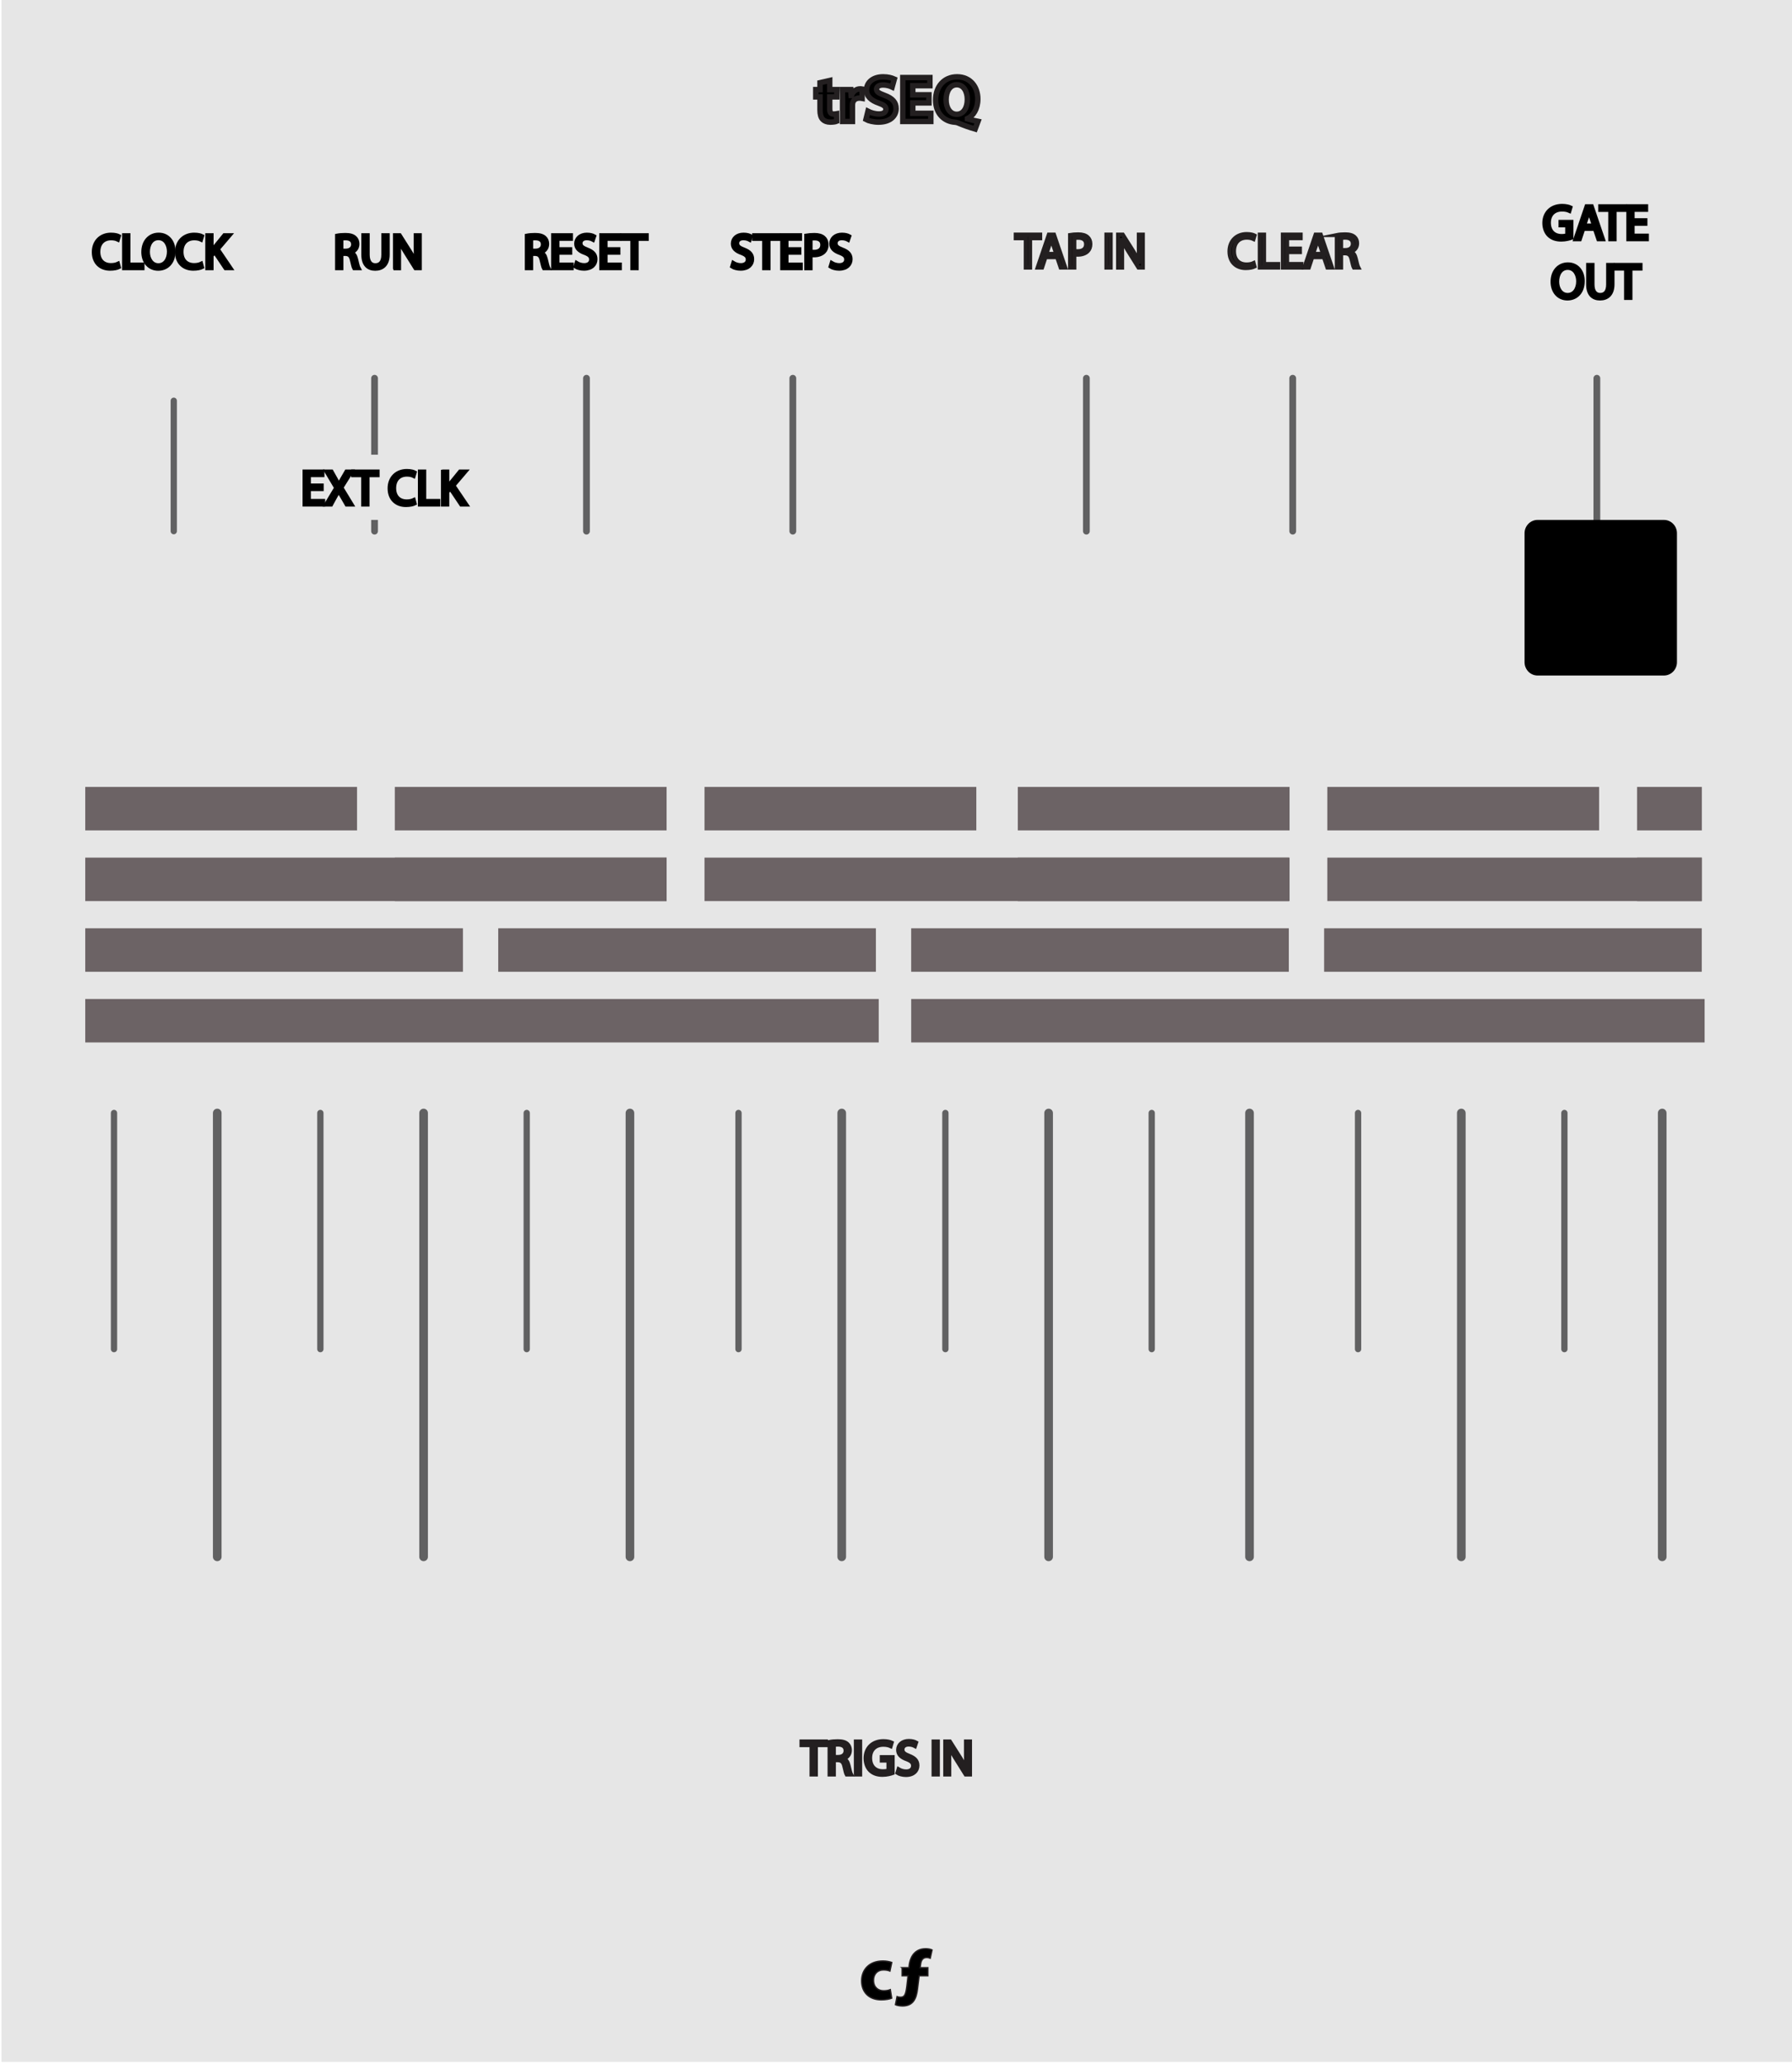 <?xml version="1.0" encoding="utf-8"?>
<!-- Generator: Adobe Illustrator 16.0.0, SVG Export Plug-In . SVG Version: 6.00 Build 0)  -->
<!DOCTYPE svg PUBLIC "-//W3C//DTD SVG 1.1//EN" "http://www.w3.org/Graphics/SVG/1.1/DTD/svg11.dtd">
<svg version="1.1"
	 id="svg12553" xmlns:dc="http://purl.org/dc/elements/1.1/" xmlns:cc="http://creativecommons.org/ns#" xmlns:rdf="http://www.w3.org/1999/02/22-rdf-syntax-ns#" xmlns:svg="http://www.w3.org/2000/svg" xmlns:sodipodi="http://sodipodi.sourceforge.net/DTD/sodipodi-0.dtd" xmlns:inkscape="http://www.inkscape.org/namespaces/inkscape" inkscape:version="0.92.2 5c3e80d, 2017-08-06" sodipodi:docname="SEQ3.svg"
	 xmlns="http://www.w3.org/2000/svg" xmlns:xlink="http://www.w3.org/1999/xlink" x="0px" y="0px" width="330px" height="380px"
	 viewBox="0 0 330 380" enable-background="new 0 0 330 380" xml:space="preserve">
<path id="path33453" inkscape:connector-curvature="0" fill="#E6E6E6" d="M0.277,0h329.945v379.45H0.277V0z"/>
<path id="path35809_1_" inkscape:connector-curvature="0" fill="none" stroke="#616162" stroke-width="1.246" stroke-linecap="round" stroke-linejoin="round" stroke-miterlimit="10" d="
	M68.975,69.61v28.14"/>
<rect x="52.416" y="83.68" fill="#E6E6E6" width="36.343" height="12.002"/>
<sodipodi:namedview  id="base" pagecolor="#ffffff" bordercolor="#666666" borderopacity="1.0" inkscape:zoom="22.4" inkscape:cx="244.8342" inkscape:cy="381.37052" showgrid="true" fit-margin-top="0" fit-margin-left="0" units="px" inkscape:pageshadow="2" fit-margin-bottom="0" fit-margin-right="0" inkscape:pageopacity="0.0" inkscape:document-units="mm" inkscape:window-y="18" inkscape:window-maximized="0" inkscape:current-layer="layer1" inkscape:window-width="2560" inkscape:window-x="0" inkscape:window-height="1422">
	<inkscape:grid  originx="-20.373" originy="84.667" id="grid12870" type="xygrid"></inkscape:grid>
</sodipodi:namedview>
<path id="path35727" inkscape:connector-curvature="0" fill="none" stroke="#616162" stroke-width="1.16" stroke-linecap="round" stroke-linejoin="round" stroke-miterlimit="10" d="
	M20.995,204.828v43.453"/>
<path id="path35729" inkscape:connector-curvature="0" fill="none" stroke="#616162" stroke-width="1.16" stroke-linecap="round" stroke-linejoin="round" stroke-miterlimit="10" d="
	M58.995,204.828v43.453"/>
<path id="path35731" inkscape:connector-curvature="0" fill="none" stroke="#616162" stroke-width="1.16" stroke-linecap="round" stroke-linejoin="round" stroke-miterlimit="10" d="
	M96.995,204.828v43.453"/>
<path id="path35733" inkscape:connector-curvature="0" fill="none" stroke="#616162" stroke-width="1.16" stroke-linecap="round" stroke-linejoin="round" stroke-miterlimit="10" d="
	M135.995,204.828v43.453"/>
<path id="path35805" inkscape:connector-curvature="0" fill="none" stroke="#616162" stroke-width="1.151" stroke-linecap="round" stroke-linejoin="round" stroke-miterlimit="10" d="
	M32,73.749V97.75"/>
<path id="path35807" inkscape:connector-curvature="0" fill="none" stroke="#616162" stroke-width="1.246" stroke-linecap="round" stroke-linejoin="round" stroke-miterlimit="10" d="
	M294.064,69.61v28.14"/>
<path id="path35809" inkscape:connector-curvature="0" fill="none" stroke="#616162" stroke-width="1.246" stroke-linecap="round" stroke-linejoin="round" stroke-miterlimit="10" d="
	M108,69.61v28.14"/>
<path id="path35817" inkscape:connector-curvature="0" fill="none" stroke="#616162" stroke-width="1.246" stroke-linecap="round" stroke-linejoin="round" stroke-miterlimit="10" d="
	M146,69.61v28.14"/>
<path id="path37367" inkscape:connector-curvature="0" d="M308.815,98.127c0-1.345-1.079-2.445-2.398-2.445h-23.272
	c-1.316,0-2.395,1.1-2.395,2.445v23.746c0,1.345,1.077,2.445,2.395,2.445h23.272c1.319,0,2.398-1.1,2.398-2.445V98.127z"/>
<path id="path35727_1_" inkscape:connector-curvature="0" fill="none" stroke="#616162" stroke-width="1.59" stroke-linecap="round" stroke-linejoin="round" stroke-miterlimit="10" d="
	M40.007,204.829v81.683"/>
<path id="path35729_1_" inkscape:connector-curvature="0" fill="none" stroke="#616162" stroke-width="1.59" stroke-linecap="round" stroke-linejoin="round" stroke-miterlimit="10" d="
	M78.007,204.829v81.683"/>
<path id="path35731_1_" inkscape:connector-curvature="0" fill="none" stroke="#616162" stroke-width="1.59" stroke-linecap="round" stroke-linejoin="round" stroke-miterlimit="10" d="
	M116.007,204.829v81.683"/>
<path id="path35733_1_" inkscape:connector-curvature="0" fill="none" stroke="#616162" stroke-width="1.59" stroke-linecap="round" stroke-linejoin="round" stroke-miterlimit="10" d="
	M155.007,204.829v81.683"/>
<path id="path35727_3_" inkscape:connector-curvature="0" fill="none" stroke="#616162" stroke-width="1.16" stroke-linecap="round" stroke-linejoin="round" stroke-miterlimit="10" d="
	M174.093,204.828v43.453"/>
<path id="path35729_3_" inkscape:connector-curvature="0" fill="none" stroke="#616162" stroke-width="1.16" stroke-linecap="round" stroke-linejoin="round" stroke-miterlimit="10" d="
	M212.091,204.828v43.453"/>
<path id="path35731_3_" inkscape:connector-curvature="0" fill="none" stroke="#616162" stroke-width="1.16" stroke-linecap="round" stroke-linejoin="round" stroke-miterlimit="10" d="
	M250.089,204.828v43.453"/>
<path id="path35733_3_" inkscape:connector-curvature="0" fill="none" stroke="#616162" stroke-width="1.16" stroke-linecap="round" stroke-linejoin="round" stroke-miterlimit="10" d="
	M288.086,204.828v43.453"/>
<path id="path35727_2_" inkscape:connector-curvature="0" fill="none" stroke="#616162" stroke-width="1.59" stroke-linecap="round" stroke-linejoin="round" stroke-miterlimit="10" d="
	M193.104,204.829v81.683"/>
<path id="path35729_2_" inkscape:connector-curvature="0" fill="none" stroke="#616162" stroke-width="1.59" stroke-linecap="round" stroke-linejoin="round" stroke-miterlimit="10" d="
	M230.102,204.829v81.683"/>
<path id="path35731_2_" inkscape:connector-curvature="0" fill="none" stroke="#616162" stroke-width="1.59" stroke-linecap="round" stroke-linejoin="round" stroke-miterlimit="10" d="
	M269.102,204.829v81.683"/>
<path id="path35733_2_" inkscape:connector-curvature="0" fill="none" stroke="#616162" stroke-width="1.59" stroke-linecap="round" stroke-linejoin="round" stroke-miterlimit="10" d="
	M306.098,204.829v81.683"/>
<rect x="15.701" y="183.846" fill="#6C6365" width="146.116" height="8"/>
<rect x="167.798" y="183.846" fill="#6C6365" width="146.109" height="8"/>
<rect x="15.701" y="170.838" fill="#6C6365" width="69.549" height="8"/>
<rect x="91.75" y="170.838" fill="#6C6365" width="69.549" height="8"/>
<rect x="167.794" y="170.838" fill="#6C6365" width="69.546" height="8"/>
<rect x="243.84" y="170.838" fill="#6C6365" width="69.545" height="8"/>
<rect x="15.701" y="157.831" fill="#6C6365" width="107.051" height="8"/>
<rect x="72.704" y="157.831" fill="#6C6365" width="50.049" height="8"/>
<rect x="129.737" y="157.831" fill="#6C6365" width="107.613" height="8"/>
<rect x="187.43" y="157.831" fill="#6C6365" width="50.047" height="8"/>
<rect x="244.428" y="157.831" fill="#6C6365" width="68.964" height="8"/>
<rect x="301.466" y="157.831" fill="#6C6365" width="11.933" height="8"/>
<rect x="15.701" y="144.823" fill="#6C6365" width="50.049" height="8"/>
<rect x="72.704" y="144.823" fill="#6C6365" width="50.049" height="8"/>
<rect x="129.739" y="144.823" fill="#6C6365" width="50.053" height="8"/>
<rect x="187.43" y="144.823" fill="#6C6365" width="50.047" height="8"/>
<rect x="244.43" y="144.823" fill="#6C6365" width="50.047" height="8"/>
<rect x="301.466" y="144.823" fill="#6C6365" width="11.933" height="8"/>
<g>
	<path fill="#231F20" stroke="#231F20" stroke-width="0.75" stroke-miterlimit="10" d="M149.449,321.162h-1.845v-0.666h4.492v0.666
		h-1.854v5.4h-0.792L149.449,321.162L149.449,321.162z"/>
	<path fill="#231F20" stroke="#231F20" stroke-width="0.75" stroke-miterlimit="10" d="M152.77,320.577
		c0.396-0.081,0.963-0.127,1.503-0.127c0.837,0,1.377,0.153,1.756,0.495c0.306,0.271,0.477,0.685,0.477,1.152
		c0,0.801-0.504,1.332-1.144,1.549v0.025c0.468,0.162,0.748,0.596,0.892,1.227c0.198,0.846,0.342,1.431,0.468,1.664h-0.81
		c-0.099-0.17-0.234-0.692-0.405-1.448c-0.18-0.839-0.504-1.152-1.215-1.181h-0.738v2.629h-0.783L152.77,320.577L152.77,320.577z
		 M153.553,323.341h0.801c0.837,0,1.369-0.459,1.369-1.151c0-0.782-0.567-1.127-1.396-1.135c-0.378,0-0.648,0.035-0.774,0.071
		V323.341z"/>
	<path fill="#231F20" stroke="#231F20" stroke-width="0.75" stroke-miterlimit="10" d="M158.395,320.496v6.066h-0.783v-6.066
		H158.395z"/>
	<path fill="#231F20" stroke="#231F20" stroke-width="0.75" stroke-miterlimit="10" d="M164.381,326.293
		c-0.351,0.126-1.044,0.334-1.864,0.334c-0.918,0-1.674-0.234-2.269-0.802c-0.522-0.505-0.846-1.313-0.846-2.261
		c0.009-1.811,1.251-3.133,3.286-3.133c0.703,0,1.251,0.152,1.513,0.278l-0.189,0.64c-0.324-0.145-0.729-0.262-1.341-0.262
		c-1.477,0-2.44,0.918-2.44,2.438c0,1.541,0.927,2.449,2.341,2.449c0.513,0,0.864-0.07,1.044-0.162v-1.81h-1.233v-0.63h1.999
		L164.381,326.293L164.381,326.293z"/>
	<path fill="#231F20" stroke="#231F20" stroke-width="0.75" stroke-miterlimit="10" d="M165.469,325.609
		c0.352,0.216,0.864,0.396,1.404,0.396c0.801,0,1.27-0.423,1.27-1.034c0-0.566-0.324-0.892-1.144-1.207
		c-0.99-0.352-1.603-0.863-1.603-1.72c0-0.944,0.784-1.647,1.963-1.647c0.621,0,1.07,0.146,1.341,0.297l-0.216,0.642
		c-0.198-0.106-0.604-0.288-1.152-0.288c-0.828,0-1.145,0.495-1.145,0.909c0,0.565,0.369,0.847,1.207,1.17
		c1.025,0.396,1.549,0.894,1.549,1.783c0,0.937-0.693,1.745-2.125,1.745c-0.586,0-1.224-0.172-1.548-0.387L165.469,325.609z"/>
	<path fill="#231F20" stroke="#231F20" stroke-width="0.75" stroke-miterlimit="10" d="M172.704,320.496v6.066h-0.783v-6.066
		H172.704z"/>
	<path fill="#231F20" stroke="#231F20" stroke-width="0.75" stroke-miterlimit="10" d="M174.072,326.562v-6.066h0.854l1.944,3.068
		c0.448,0.711,0.801,1.352,1.089,1.973l0.02-0.01c-0.071-0.812-0.09-1.549-0.09-2.493v-2.538h0.737v6.066h-0.793l-1.926-3.078
		c-0.425-0.676-0.829-1.368-1.136-2.025l-0.026,0.009c0.045,0.767,0.062,1.494,0.062,2.503v2.594h-0.735L174.072,326.562
		L174.072,326.562z"/>
</g>
<g>
	<path stroke="#000000" stroke-width="0.75" stroke-miterlimit="10" d="M21.88,49.159c-0.288,0.144-0.864,0.288-1.603,0.288
		c-1.71,0-2.998-1.08-2.998-3.07c0-1.899,1.287-3.187,3.169-3.187c0.756,0,1.233,0.162,1.44,0.27l-0.189,0.64
		c-0.297-0.145-0.72-0.252-1.225-0.252c-1.422,0-2.368,0.909-2.368,2.503c0,1.485,0.855,2.439,2.332,2.439
		c0.477,0,0.963-0.099,1.278-0.252L21.88,49.159z"/>
	<path stroke="#000000" stroke-width="0.75" stroke-miterlimit="10" d="M22.86,43.29h0.783v5.41h2.593v0.657H22.86V43.29z"/>
	<path stroke="#000000" stroke-width="0.75" stroke-miterlimit="10" d="M31.942,46.26c0,2.089-1.269,3.196-2.818,3.196
		c-1.603,0-2.728-1.243-2.728-3.079c0-1.926,1.197-3.187,2.818-3.187C30.871,43.19,31.942,44.46,31.942,46.26z M27.234,46.359
		c0,1.296,0.703,2.458,1.936,2.458c1.242,0,1.944-1.144,1.944-2.521c0-1.206-0.63-2.467-1.936-2.467
		C27.882,43.83,27.234,45.027,27.234,46.359z"/>
	<path stroke="#000000" stroke-width="0.75" stroke-miterlimit="10" d="M37.198,49.159c-0.288,0.144-0.864,0.288-1.603,0.288
		c-1.71,0-2.998-1.08-2.998-3.07c0-1.899,1.287-3.187,3.169-3.187c0.756,0,1.233,0.162,1.44,0.27l-0.189,0.64
		c-0.297-0.145-0.72-0.252-1.225-0.252c-1.422,0-2.368,0.909-2.368,2.503c0,1.485,0.855,2.439,2.332,2.439
		c0.478,0,0.963-0.099,1.278-0.252L37.198,49.159z"/>
	<path stroke="#000000" stroke-width="0.75" stroke-miterlimit="10" d="M38.178,43.29h0.783v2.926h0.027
		c0.162-0.234,0.324-0.45,0.477-0.648l1.854-2.278h0.972l-2.197,2.575l2.368,3.493h-0.927l-1.999-2.98l-0.576,0.667v2.313h-0.783
		V43.29H38.178z"/>
</g>
<g>
	<path stroke="#000000" stroke-width="0.75" stroke-miterlimit="10" d="M62.08,43.371c0.396-0.081,0.963-0.126,1.503-0.126
		c0.837,0,1.377,0.153,1.756,0.495c0.306,0.27,0.477,0.684,0.477,1.152c0,0.801-0.504,1.333-1.144,1.548v0.027
		c0.468,0.162,0.748,0.594,0.892,1.224c0.198,0.846,0.342,1.432,0.468,1.666h-0.81c-0.099-0.171-0.234-0.693-0.405-1.449
		c-0.18-0.837-0.504-1.152-1.215-1.18h-0.738v2.629H62.08V43.371z M62.863,46.134h0.801c0.837,0,1.369-0.459,1.369-1.152
		c0-0.783-0.567-1.125-1.396-1.134c-0.378,0-0.648,0.036-0.774,0.072V46.134z"/>
	<path stroke="#000000" stroke-width="0.75" stroke-miterlimit="10" d="M67.705,43.29v3.592c0,1.359,0.604,1.936,1.414,1.936
		c0.9,0,1.477-0.594,1.477-1.936V43.29h0.792v3.538c0,1.864-0.981,2.629-2.295,2.629c-1.243,0-2.179-0.711-2.179-2.593V43.29H67.705
		z"/>
	<path stroke="#000000" stroke-width="0.75" stroke-miterlimit="10" d="M72.745,49.357V43.29H73.6l1.944,3.07
		c0.45,0.711,0.801,1.351,1.089,1.972l0.018-0.009c-0.072-0.811-0.09-1.549-0.09-2.494V43.29H77.3v6.068h-0.792l-1.927-3.079
		c-0.423-0.675-0.828-1.368-1.134-2.025l-0.027,0.009c0.045,0.766,0.063,1.495,0.063,2.503v2.593h-0.738V49.357z"/>
</g>
<g>
	<path stroke="#000000" stroke-width="0.75" stroke-miterlimit="10" d="M97.021,43.371c0.396-0.081,0.963-0.126,1.503-0.126
		c0.837,0,1.377,0.153,1.756,0.495c0.306,0.27,0.477,0.684,0.477,1.152c0,0.801-0.504,1.333-1.144,1.548v0.027
		c0.468,0.162,0.748,0.594,0.892,1.224c0.198,0.846,0.342,1.432,0.468,1.666h-0.81c-0.099-0.171-0.234-0.693-0.405-1.449
		c-0.18-0.837-0.504-1.152-1.215-1.18h-0.738v2.629h-0.783L97.021,43.371L97.021,43.371z M97.805,46.134h0.801
		c0.837,0,1.369-0.459,1.369-1.152c0-0.783-0.567-1.125-1.396-1.134c-0.378,0-0.648,0.036-0.774,0.072V46.134z"/>
	<path stroke="#000000" stroke-width="0.75" stroke-miterlimit="10" d="M105.005,46.513h-2.359V48.7h2.629v0.657h-3.412V43.29h3.277
		v0.657h-2.494v1.917h2.359V46.513z"/>
	<path stroke="#000000" stroke-width="0.75" stroke-miterlimit="10" d="M106.183,48.403c0.351,0.216,0.864,0.396,1.404,0.396
		c0.801,0,1.27-0.423,1.27-1.035c0-0.567-0.324-0.892-1.144-1.207c-0.99-0.351-1.603-0.864-1.603-1.72
		c0-0.945,0.784-1.647,1.963-1.647c0.621,0,1.071,0.144,1.341,0.297l-0.216,0.639c-0.198-0.108-0.604-0.288-1.152-0.288
		c-0.829,0-1.144,0.495-1.144,0.909c0,0.567,0.369,0.846,1.207,1.17c1.026,0.396,1.548,0.891,1.548,1.782
		c0,0.937-0.693,1.747-2.125,1.747c-0.585,0-1.225-0.171-1.549-0.387L106.183,48.403z"/>
	<path stroke="#000000" stroke-width="0.75" stroke-miterlimit="10" d="M113.87,46.513h-2.359V48.7h2.629v0.657h-3.412V43.29h3.277
		v0.657h-2.494v1.917h2.359V46.513z"/>
	<path stroke="#000000" stroke-width="0.75" stroke-miterlimit="10" d="M116.452,43.956h-1.845V43.29h4.492v0.666h-1.854v5.402
		h-0.792L116.452,43.956L116.452,43.956z"/>
</g>
<g>
	<path stroke="#000000" stroke-width="0.75" stroke-miterlimit="10" d="M135.032,48.403c0.351,0.216,0.864,0.396,1.404,0.396
		c0.801,0,1.27-0.423,1.27-1.035c0-0.567-0.324-0.892-1.144-1.207c-0.99-0.351-1.603-0.864-1.603-1.72
		c0-0.945,0.784-1.647,1.963-1.647c0.621,0,1.071,0.144,1.341,0.297l-0.216,0.639c-0.198-0.108-0.604-0.288-1.152-0.288
		c-0.829,0-1.144,0.495-1.144,0.909c0,0.567,0.369,0.846,1.207,1.17c1.026,0.396,1.548,0.891,1.548,1.782
		c0,0.937-0.693,1.747-2.125,1.747c-0.585,0-1.225-0.171-1.549-0.387L135.032,48.403z"/>
	<path stroke="#000000" stroke-width="0.75" stroke-miterlimit="10" d="M140.729,43.956h-1.845V43.29h4.492v0.666h-1.854v5.402
		h-0.792L140.729,43.956L140.729,43.956z"/>
	<path stroke="#000000" stroke-width="0.75" stroke-miterlimit="10" d="M147.192,46.513h-2.359V48.7h2.629v0.657h-3.412V43.29h3.277
		v0.657h-2.494v1.917h2.359V46.513L147.192,46.513z"/>
	<path stroke="#000000" stroke-width="0.75" stroke-miterlimit="10" d="M148.478,43.362c0.378-0.063,0.874-0.117,1.503-0.117
		c0.774,0,1.342,0.18,1.702,0.504c0.333,0.288,0.531,0.729,0.531,1.27c0,0.549-0.162,0.981-0.468,1.296
		c-0.414,0.441-1.089,0.667-1.854,0.667c-0.234,0-0.45-0.009-0.63-0.054v2.431h-0.783L148.478,43.362L148.478,43.362z
		 M149.261,46.288c0.171,0.045,0.387,0.063,0.648,0.063c0.945,0,1.521-0.459,1.521-1.296c0-0.801-0.567-1.188-1.432-1.188
		c-0.342,0-0.603,0.027-0.738,0.063v2.358H149.261z"/>
	<path stroke="#000000" stroke-width="0.75" stroke-miterlimit="10" d="M153.158,48.403c0.351,0.216,0.864,0.396,1.404,0.396
		c0.801,0,1.27-0.423,1.27-1.035c0-0.567-0.324-0.892-1.144-1.207c-0.99-0.351-1.603-0.864-1.603-1.72
		c0-0.945,0.784-1.647,1.963-1.647c0.621,0,1.071,0.144,1.341,0.297l-0.216,0.639c-0.198-0.108-0.604-0.288-1.152-0.288
		c-0.829,0-1.144,0.495-1.144,0.909c0,0.567,0.369,0.846,1.207,1.17c1.026,0.396,1.548,0.891,1.548,1.782
		c0,0.937-0.693,1.747-2.125,1.747c-0.585,0-1.225-0.171-1.549-0.387L153.158,48.403z"/>
</g>
<g>
	<path stroke="#000000" stroke-width="0.75" stroke-miterlimit="10" d="M289.375,43.756c-0.352,0.126-1.045,0.333-1.864,0.333
		c-0.918,0-1.674-0.234-2.269-0.801c-0.522-0.504-0.846-1.314-0.846-2.26c0.008-1.81,1.25-3.133,3.285-3.133
		c0.701,0,1.252,0.153,1.512,0.279l-0.188,0.639c-0.323-0.144-0.729-0.261-1.342-0.261c-1.478,0-2.438,0.918-2.438,2.44
		c0,1.539,0.928,2.449,2.342,2.449c0.513,0,0.863-0.072,1.043-0.162v-1.81h-1.232v-0.63h1.999L289.375,43.756L289.375,43.756z"/>
	<path stroke="#000000" stroke-width="0.75" stroke-miterlimit="10" d="M291.552,42.118l-0.631,1.909h-0.81l2.062-6.068h0.945
		l2.069,6.068h-0.836l-0.648-1.909H291.552z M293.541,41.506l-0.594-1.747c-0.137-0.396-0.227-0.756-0.315-1.107h-0.019
		c-0.09,0.36-0.188,0.729-0.307,1.098l-0.595,1.756H293.541z"/>
	<path stroke="#000000" stroke-width="0.75" stroke-miterlimit="10" d="M296.537,38.625h-1.846v-0.667h4.492v0.667h-1.854v5.401
		h-0.793L296.537,38.625L296.537,38.625z"/>
	<path stroke="#000000" stroke-width="0.75" stroke-miterlimit="10" d="M303,41.182h-2.357v2.188h2.629v0.657h-3.412v-6.068h3.275
		v0.657h-2.492v1.917H303V41.182z"/>
	<path stroke="#000000" stroke-width="0.75" stroke-miterlimit="10" d="M291.458,51.729c0,2.088-1.269,3.196-2.817,3.196
		c-1.603,0-2.728-1.243-2.728-3.079c0-1.926,1.196-3.187,2.817-3.187C290.387,48.659,291.458,49.929,291.458,51.729z M286.75,51.828
		c0,1.296,0.702,2.458,1.936,2.458c1.242,0,1.944-1.144,1.944-2.521c0-1.206-0.63-2.467-1.937-2.467
		C287.398,49.298,286.75,50.496,286.75,51.828z"/>
	<path stroke="#000000" stroke-width="0.75" stroke-miterlimit="10" d="M293.257,48.758v3.592c0,1.359,0.604,1.936,1.414,1.936
		c0.899,0,1.478-0.594,1.478-1.936v-3.592h0.791v3.538c0,1.864-0.979,2.629-2.295,2.629c-1.242,0-2.18-0.711-2.18-2.593v-3.574
		H293.257z"/>
	<path stroke="#000000" stroke-width="0.75" stroke-miterlimit="10" d="M299.449,49.425h-1.846v-0.667h4.492v0.667h-1.854v5.401
		h-0.792V49.425z"/>
</g>
<g>
	<path stroke="#000000" stroke-width="0.75" stroke-miterlimit="10" d="M59.234,90.004h-2.359v2.188h2.629v0.657h-3.412v-6.068
		h3.277v0.657h-2.494v1.917h2.359V90.004z"/>
	<path stroke="#000000" stroke-width="0.75" stroke-miterlimit="10" d="M63.842,92.849l-0.774-1.341
		c-0.315-0.513-0.513-0.846-0.702-1.197h-0.018c-0.171,0.351-0.342,0.675-0.657,1.206l-0.729,1.333h-0.9l1.854-3.07l-1.783-2.998
		h0.91l0.801,1.422c0.225,0.396,0.396,0.702,0.558,1.026h0.027c0.171-0.36,0.324-0.639,0.549-1.026l0.828-1.422h0.9l-1.846,2.953
		l1.891,3.115L63.842,92.849L63.842,92.849z"/>
	<path stroke="#000000" stroke-width="0.75" stroke-miterlimit="10" d="M66.883,87.447h-1.845v-0.666h4.492v0.666h-1.854v5.402
		h-0.792L66.883,87.447L66.883,87.447z"/>
	<path stroke="#000000" stroke-width="0.75" stroke-miterlimit="10" d="M76.352,92.65c-0.288,0.144-0.864,0.288-1.603,0.288
		c-1.71,0-2.998-1.08-2.998-3.07c0-1.899,1.287-3.187,3.169-3.187c0.756,0,1.233,0.162,1.44,0.27l-0.189,0.64
		c-0.297-0.145-0.72-0.252-1.225-0.252c-1.422,0-2.368,0.909-2.368,2.503c0,1.485,0.855,2.439,2.332,2.439
		c0.477,0,0.963-0.099,1.278-0.252L76.352,92.65z"/>
	<path stroke="#000000" stroke-width="0.75" stroke-miterlimit="10" d="M77.331,86.781h0.783v5.411h2.593v0.657h-3.376V86.781z"/>
	<path stroke="#000000" stroke-width="0.75" stroke-miterlimit="10" d="M81.579,86.781h0.783v2.926h0.027
		c0.162-0.234,0.324-0.45,0.477-0.648l1.854-2.278h0.972l-2.197,2.575l2.368,3.493h-0.928l-1.999-2.98l-0.576,0.667v2.313h-0.783
		v-6.068H81.579z"/>
</g>
<g>
	<path stroke="#231F20" stroke-width="0.25" stroke-miterlimit="10" d="M164.204,367.725c-0.379,0.168-1.092,0.311-1.905,0.311
		c-2.214,0-3.628-1.348-3.628-3.502c0-2.006,1.373-3.645,3.922-3.645c0.56,0,1.177,0.1,1.625,0.27l-0.336,1.58
		c-0.252-0.105-0.631-0.211-1.19-0.211c-1.121,0-1.849,0.801-1.835,1.922c0,1.26,0.84,1.92,1.877,1.92
		c0.503,0,0.896-0.086,1.219-0.211L164.204,367.725z"/>
	<path stroke="#231F20" stroke-width="0.25" stroke-miterlimit="10" d="M166.12,362.121h1.274l0.041-0.447
		c0.11-0.939,0.631-3.039,3.039-3.039c0.478,0,0.912,0.098,1.164,0.223l-0.338,1.516c-0.169-0.064-0.394-0.127-0.658-0.127
		c-0.699,0-1.035,0.506-1.119,1.266l-0.084,0.611h1.429v1.484h-1.606l-0.312,2.492c-0.212,1.709-0.785,3.066-2.771,3.066
		c-0.579-0.014-1.068-0.125-1.279-0.236l0.295-1.484c0.209,0.084,0.434,0.111,0.66,0.111c0.699-0.016,0.938-0.393,1.139-1.988
		l0.227-1.961h-1.098v-1.484L166.12,362.121L166.12,362.121z"/>
</g>
<g>
	<path stroke="#231F20" stroke-miterlimit="10" d="M152.793,14.812v1.679h1.307v1.343h-1.307v2.123c0,0.708,0.168,1.032,0.72,1.032
		c0.228,0,0.408-0.024,0.54-0.048l0.012,1.379c-0.24,0.096-0.672,0.156-1.188,0.156c-0.588,0-1.08-0.204-1.367-0.504
		c-0.336-0.348-0.504-0.912-0.504-1.739v-2.398h-0.779v-1.343h0.779v-1.271L152.793,14.812z"/>
	<path stroke="#231F20" stroke-miterlimit="10" d="M155.158,18.421c0-0.863-0.024-1.427-0.048-1.931h1.571l0.06,1.08h0.048
		c0.3-0.852,1.02-1.211,1.583-1.211c0.168,0,0.252,0,0.384,0.024v1.715c-0.132-0.024-0.288-0.048-0.492-0.048
		c-0.672,0-1.127,0.36-1.247,0.923c-0.024,0.12-0.036,0.264-0.036,0.408v2.974h-1.823V18.421z"/>
	<path stroke="#231F20" stroke-miterlimit="10" d="M159.838,20.473c0.492,0.251,1.247,0.503,2.027,0.503
		c0.839,0,1.283-0.348,1.283-0.875c0-0.503-0.384-0.792-1.355-1.139c-1.343-0.468-2.219-1.211-2.219-2.387
		c0-1.379,1.151-2.435,3.058-2.435c0.912,0,1.583,0.192,2.063,0.408l-0.408,1.475c-0.324-0.156-0.9-0.384-1.691-0.384
		s-1.175,0.36-1.175,0.78c0,0.516,0.456,0.743,1.5,1.139c1.427,0.528,2.099,1.271,2.099,2.411c0,1.355-1.043,2.507-3.262,2.507
		c-0.923,0-1.835-0.24-2.291-0.492L159.838,20.473z"/>
	<path stroke="#231F20" stroke-miterlimit="10" d="M171.066,18.938h-2.976v1.919h3.322v1.499h-5.157v-8.083h4.989v1.499h-3.154
		v1.679h2.976V18.938z"/>
	<path stroke="#231F20" stroke-miterlimit="10" d="M179.574,23.747c-1.151-0.336-2.11-0.684-3.189-1.139
		c-0.181-0.072-0.371-0.108-0.564-0.12c-1.82-0.12-3.523-1.463-3.523-4.102c0-2.423,1.535-4.246,3.945-4.246
		c2.471,0,3.824,1.871,3.824,4.078c0,1.835-0.852,3.13-1.918,3.61v0.048c0.623,0.18,1.318,0.324,1.955,0.456L179.574,23.747z
		 M178.137,18.29c0-1.475-0.697-2.698-1.943-2.698c-1.248,0-1.967,1.223-1.967,2.734c-0.013,1.535,0.73,2.71,1.955,2.71
		C177.416,21.036,178.137,19.873,178.137,18.29z"/>
</g>
<path id="path35809_2_" inkscape:connector-curvature="0" fill="none" stroke="#616162" stroke-width="1.246" stroke-linecap="round" stroke-linejoin="round" stroke-miterlimit="10" d="
	M200.058,69.61v28.14"/>
<path id="path35817_1_" inkscape:connector-curvature="0" fill="none" stroke="#616162" stroke-width="1.246" stroke-linecap="round" stroke-linejoin="round" stroke-miterlimit="10" d="
	M238.056,69.61v28.14"/>
<g>
	<path stroke="#231F20" stroke-width="0.75" stroke-miterlimit="10" d="M188.9,43.842h-1.845v-0.667h4.492v0.667h-1.854v5.401H188.9
		V43.842z"/>
	<path stroke="#231F20" stroke-width="0.75" stroke-miterlimit="10" d="M192.527,47.334l-0.63,1.909h-0.811l2.062-6.068h0.945
		l2.071,6.068h-0.838l-0.647-1.909H192.527z M194.518,46.723l-0.595-1.747c-0.135-0.396-0.225-0.756-0.315-1.107h-0.018
		c-0.09,0.36-0.189,0.729-0.306,1.098l-0.595,1.756H194.518z"/>
	<path stroke="#231F20" stroke-width="0.75" stroke-miterlimit="10" d="M197.055,43.248c0.378-0.063,0.873-0.117,1.503-0.117
		c0.774,0,1.342,0.18,1.702,0.504c0.333,0.288,0.531,0.729,0.531,1.27c0,0.549-0.162,0.981-0.469,1.296
		c-0.414,0.441-1.089,0.666-1.854,0.666c-0.233,0-0.45-0.009-0.63-0.054v2.431h-0.783V43.248z M197.838,46.173
		c0.171,0.045,0.387,0.063,0.648,0.063c0.945,0,1.521-0.459,1.521-1.296c0-0.801-0.567-1.188-1.432-1.188
		c-0.342,0-0.604,0.027-0.738,0.063V46.173z"/>
	<path stroke="#231F20" stroke-width="0.75" stroke-miterlimit="10" d="M204.533,43.175v6.068h-0.783v-6.068H204.533z"/>
	<path stroke="#231F20" stroke-width="0.75" stroke-miterlimit="10" d="M205.901,49.243v-6.068h0.855l1.944,3.07
		c0.45,0.711,0.801,1.351,1.089,1.972l0.019-0.009c-0.072-0.811-0.09-1.549-0.09-2.494v-2.539h0.738v6.068h-0.793l-1.926-3.079
		c-0.424-0.675-0.829-1.368-1.135-2.025l-0.027,0.009c0.045,0.766,0.063,1.495,0.063,2.503v2.593H205.901z"/>
</g>
<g>
	<path stroke="#231F20" stroke-width="0.75" stroke-miterlimit="10" d="M231.013,49.045c-0.288,0.144-0.864,0.288-1.603,0.288
		c-1.71,0-2.997-1.08-2.997-3.07c0-1.899,1.287-3.187,3.169-3.187c0.756,0,1.233,0.162,1.44,0.27l-0.189,0.639
		c-0.297-0.144-0.72-0.252-1.225-0.252c-1.422,0-2.367,0.909-2.367,2.503c0,1.485,0.855,2.439,2.331,2.439
		c0.478,0,0.964-0.099,1.278-0.252L231.013,49.045z"/>
	<path stroke="#231F20" stroke-width="0.75" stroke-miterlimit="10" d="M231.992,43.175h0.783v5.411h2.593v0.657h-3.376V43.175z"/>
	<path stroke="#231F20" stroke-width="0.75" stroke-miterlimit="10" d="M239.383,46.398h-2.359v2.188h2.629v0.657h-3.412v-6.068
		h3.277v0.657h-2.494v1.917h2.359V46.398z"/>
	<path stroke="#231F20" stroke-width="0.75" stroke-miterlimit="10" d="M241.649,47.334l-0.63,1.909h-0.811l2.062-6.068h0.945
		l2.071,6.068h-0.838l-0.647-1.909H241.649z M243.64,46.723l-0.595-1.747c-0.135-0.396-0.225-0.756-0.315-1.107h-0.018
		c-0.09,0.36-0.189,0.729-0.306,1.098l-0.595,1.756H243.64z"/>
	<path stroke="#231F20" stroke-width="0.75" stroke-miterlimit="10" d="M246.177,43.256c0.396-0.081,0.963-0.126,1.503-0.126
		c0.838,0,1.378,0.153,1.756,0.495c0.307,0.27,0.478,0.684,0.478,1.152c0,0.801-0.505,1.333-1.144,1.548v0.027
		c0.468,0.162,0.747,0.594,0.892,1.224c0.197,0.846,0.342,1.432,0.468,1.666h-0.811c-0.099-0.171-0.233-0.693-0.405-1.449
		c-0.18-0.837-0.504-1.152-1.215-1.18h-0.738v2.629h-0.783V43.256z M246.96,46.02h0.801c0.838,0,1.369-0.459,1.369-1.152
		c0-0.783-0.567-1.125-1.396-1.134c-0.378,0-0.648,0.036-0.774,0.072V46.02z"/>
</g>
</svg>
